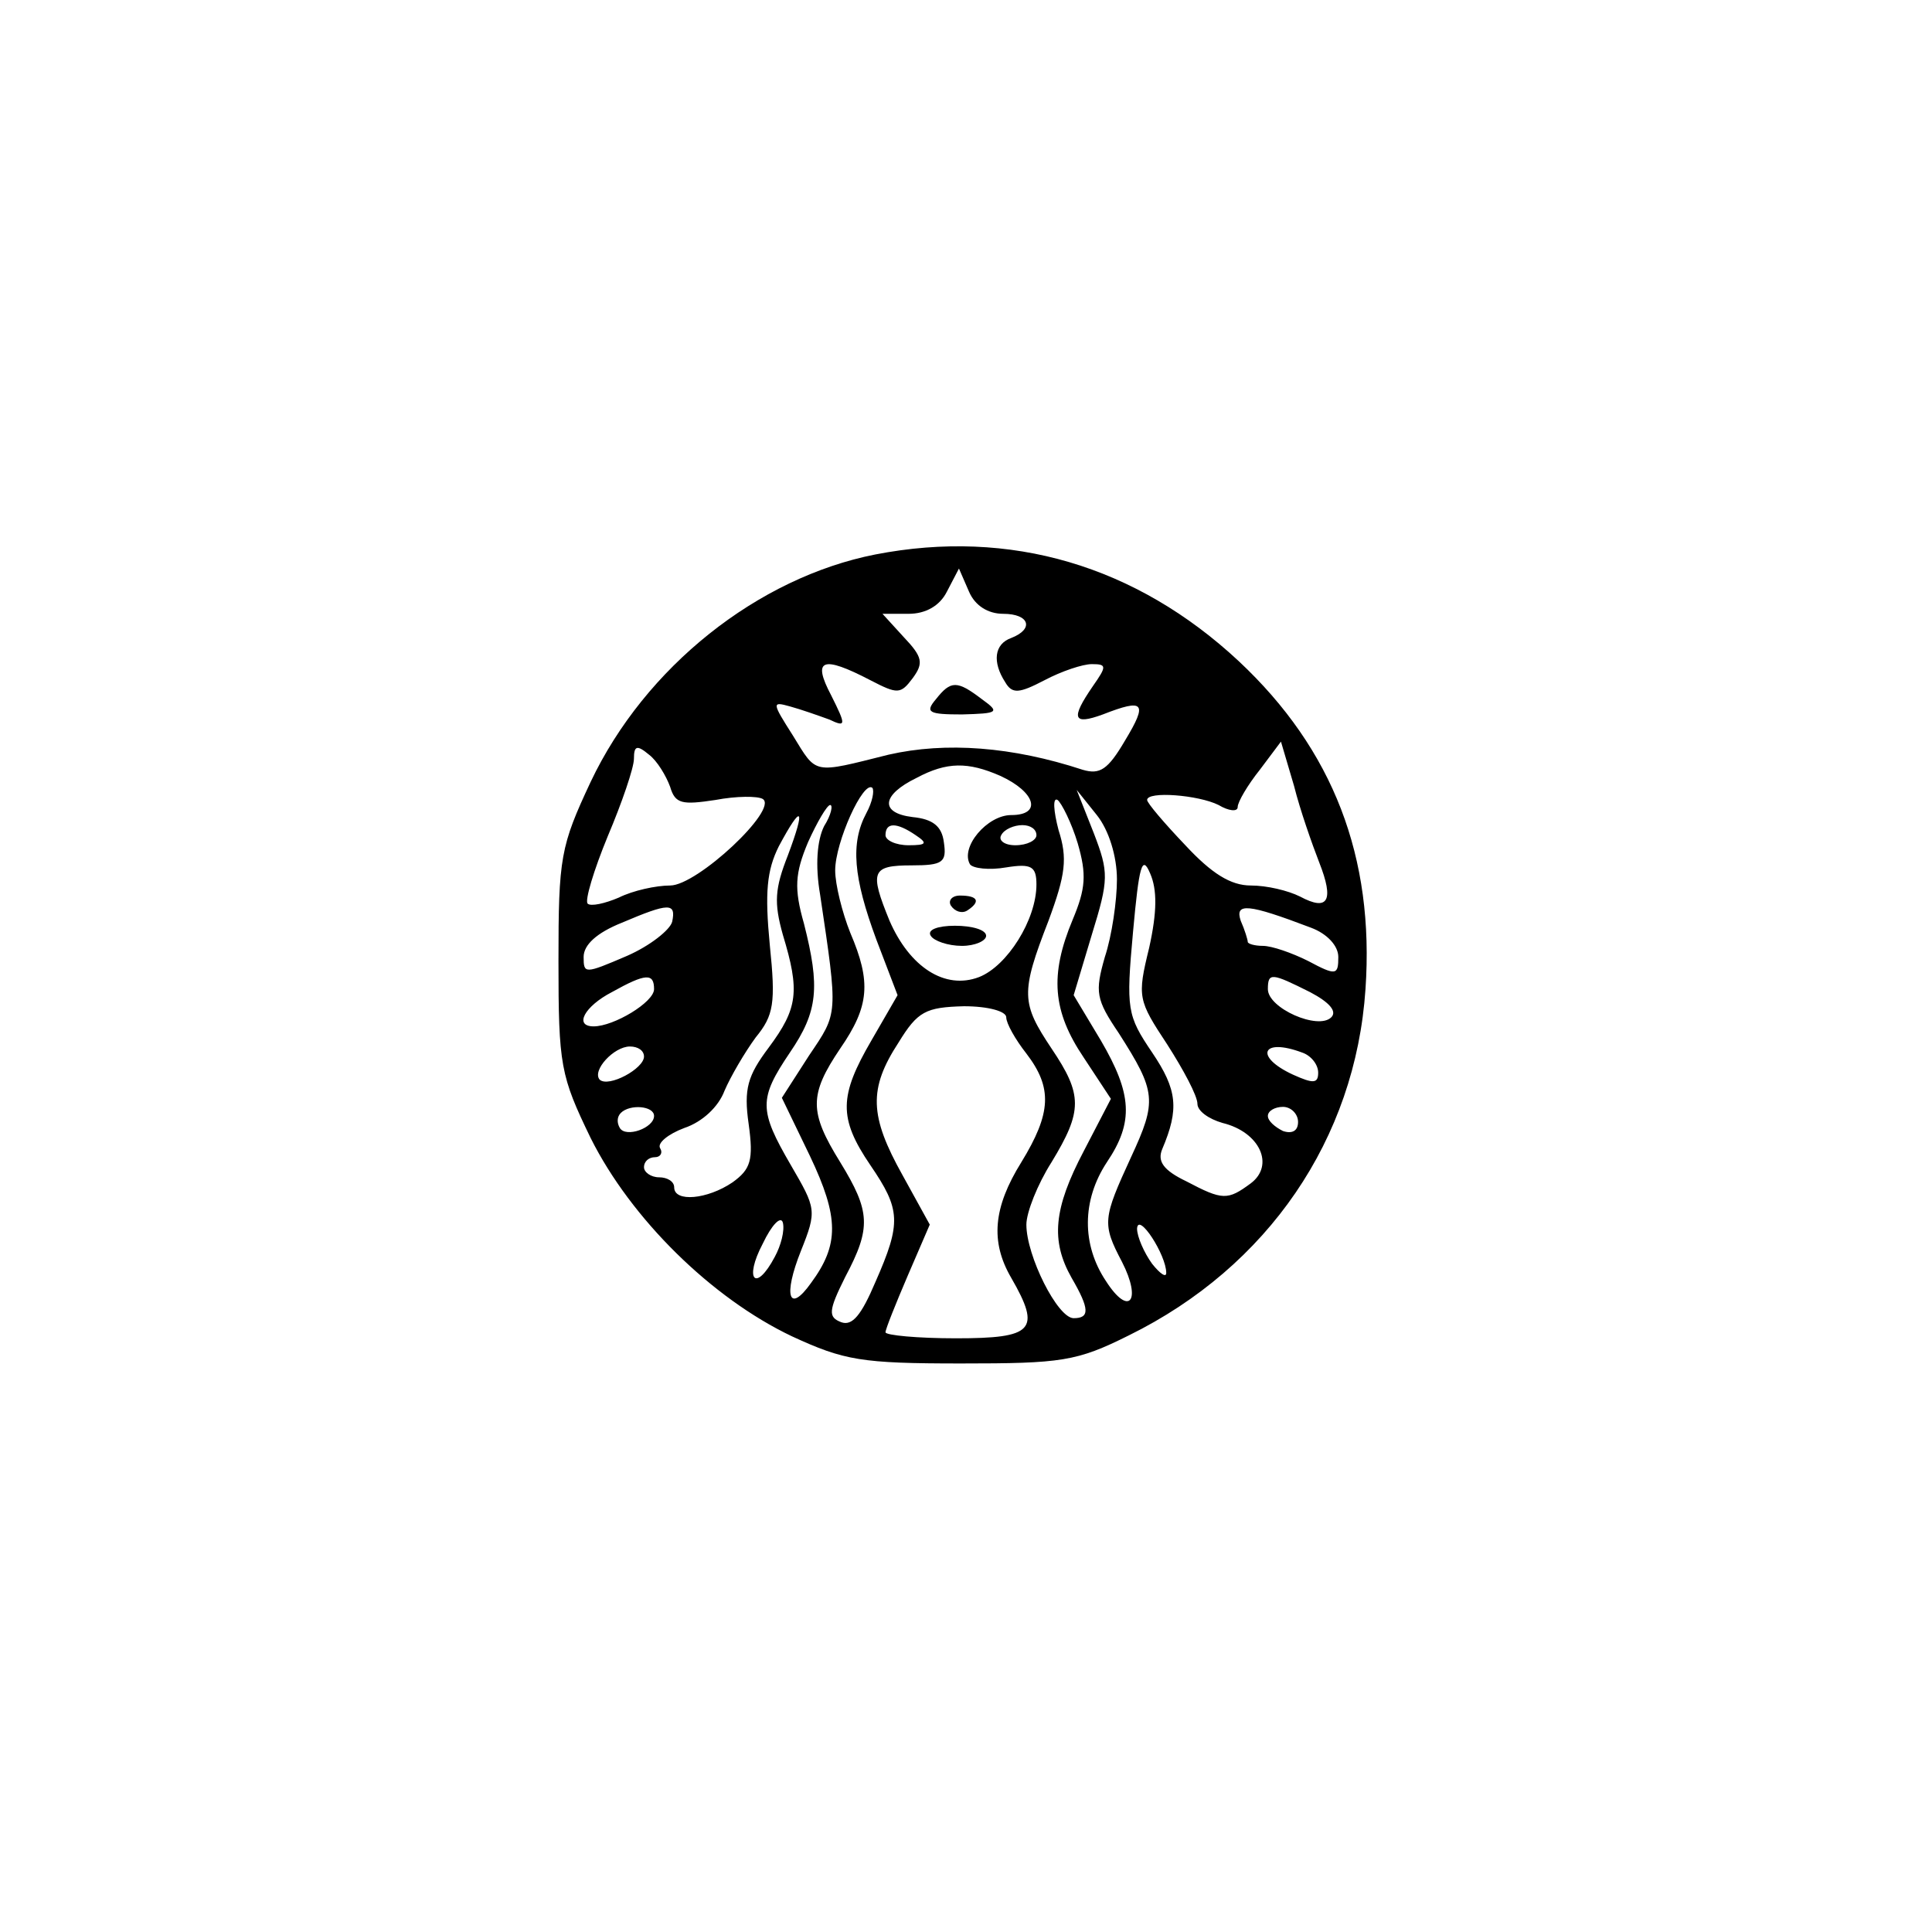 <?xml version="1.0" standalone="no"?>
<!DOCTYPE svg PUBLIC "-//W3C//DTD SVG 20010904//EN"
 "http://www.w3.org/TR/2001/REC-SVG-20010904/DTD/svg10.dtd">
<svg version="1.0" xmlns="http://www.w3.org/2000/svg"
 width="192pt" height="192pt" viewBox="0 0 192 192"
 preserveAspectRatio="xMidYMid meet">
<g transform="translate(0,192) scale(0.1,-0.1)"
fill="#000000" stroke="none">
811 c445 -92 729 -532 635 -987 -62 -301 -295 -546 -601 -630 -91 -26 -329
-26 -420 0 -291 80 -516 305 -596 596 -26 91 -26 329 0 420 120 433 542 692
982 601z"/>
<path d="M870 1369 c-117 -23 -229 -112 -283 -226 -30 -64 -32 -75 -32 -178 0
-104 2 -114 32 -176 40 -80 120 -159 200 -197 52 -24 69 -27 168 -27 100 0
115 2 167 28 138 68 225 195 235 344 9 131 -32 238 -126 326 -102 95 -227 132
-361 106z m127 -59 c26 0 31 -15 8 -24 -17 -6 -19 -24 -6 -44 7 -12 14 -11 39
2 17 9 38 16 47 16 15 0 15 -2 1 -22 -22 -32 -20 -39 10 -28 41 16 45 12 22
-26 -17 -29 -25 -34 -42 -29 -70 23 -136 28 -193 15 -76 -19 -71 -20 -95 19
-21 33 -21 34 -3 29 11 -3 28 -9 39 -13 17 -8 17 -6 2 24 -19 36 -9 40 39 15
27 -14 30 -14 42 2 11 15 10 21 -9 41 l-21 23 26 0 c17 0 31 8 38 22 l12 23
10 -23 c6 -14 19 -22 34 -22z m-331 -172 c5 -17 12 -18 45 -13 21 4 42 4 47 1
16 -10 -65 -86 -92 -86 -14 0 -37 -5 -51 -12 -14 -6 -28 -9 -31 -6 -3 3 6 33
20 67 14 33 26 68 26 77 0 13 3 14 15 4 8 -6 17 -21 21 -32z m645 -75 c15 -38
9 -49 -19 -34 -12 6 -33 11 -49 11 -20 0 -39 12 -65 40 -21 22 -38 42 -38 45
0 9 51 5 71 -5 10 -6 19 -7 19 -2 0 5 10 22 22 37 l21 28 13 -44 c6 -24 18
-58 25 -76z m-317 86 c35 -16 42 -39 11 -39 -24 0 -51 -32 -41 -49 3 -4 19 -6
36 -3 25 4 30 1 30 -17 0 -35 -29 -81 -57 -92 -34 -13 -69 10 -89 56 -20 49
-18 55 22 55 31 0 35 3 32 23 -2 16 -11 23 -31 25 -33 4 -31 22 4 39 30 16 51
16 83 2z m-133 -37 c-16 -30 -13 -64 10 -126 l21 -55 -26 -45 c-32 -55 -33
-77 -1 -124 30 -44 31 -57 5 -116 -14 -33 -23 -44 -34 -40 -13 5 -13 11 4 45
26 49 25 65 -5 114 -31 50 -31 67 0 113 29 42 31 66 10 115 -8 20 -15 48 -15
62 0 28 28 90 37 82 2 -3 0 -14 -6 -25z m210 -30 c9 -31 8 -45 -5 -76 -23 -55
-20 -91 11 -137 l27 -41 -27 -52 c-30 -57 -33 -89 -12 -126 18 -31 18 -40 2
-40 -16 0 -47 62 -47 93 0 12 11 40 25 62 31 51 31 67 0 113 -30 45 -31 55 -3
127 17 46 19 62 10 90 -5 19 -6 33 -1 30 4 -3 14 -23 20 -43z m39 -36 c0 -21
-5 -56 -12 -77 -10 -35 -9 -42 14 -76 37 -58 38 -67 12 -123 -28 -61 -29 -66
-9 -104 20 -39 7 -55 -16 -19 -24 36 -24 80 1 118 27 40 25 68 -6 121 l-27 45
18 60 c17 55 17 62 2 101 l-17 43 20 -25 c12 -15 20 -41 20 -64z m-291 53 c-7
-14 -9 -39 -4 -68 18 -121 18 -117 -11 -160 l-27 -42 28 -58 c29 -61 29 -88 1
-126 -22 -31 -28 -13 -10 32 16 40 15 42 -10 85 -32 55 -32 66 -1 112 28 41
30 65 14 128 -10 35 -9 50 4 81 9 20 19 37 22 37 3 0 1 -10 -6 -21z m-36 -29
c-13 -33 -14 -47 -5 -79 17 -56 15 -73 -14 -112 -21 -28 -25 -41 -20 -76 5
-36 2 -45 -16 -58 -25 -17 -58 -20 -58 -5 0 6 -7 10 -15 10 -8 0 -15 5 -15 10
0 6 5 10 11 10 5 0 8 4 5 9 -3 5 8 14 24 20 18 6 34 21 40 37 6 14 20 38 31
53 18 22 20 34 14 92 -5 52 -3 74 9 98 23 43 27 39 9 -9z m127 20 c12 -8 11
-10 -7 -10 -13 0 -23 5 -23 10 0 13 11 13 30 0z m120 0 c0 -5 -9 -10 -21 -10
-11 0 -17 5 -14 10 3 6 13 10 21 10 8 0 14 -4 14 -10z m112 -112 c-12 -49 -11
-52 18 -96 16 -25 30 -51 30 -59 0 -7 11 -15 25 -19 37 -9 52 -42 28 -60 -23
-17 -28 -17 -64 2 -23 11 -29 20 -24 32 17 40 15 59 -10 96 -25 37 -26 43 -19
120 6 66 9 77 17 58 7 -16 7 -38 -1 -74z m-474 26 c-2 -8 -22 -24 -45 -34 -42
-18 -43 -18 -43 -1 0 12 13 24 38 34 47 20 54 20 50 1z m635 -6 c16 -6 27 -18
27 -29 0 -18 -2 -19 -30 -4 -16 8 -36 15 -45 15 -8 0 -15 2 -15 4 0 2 -3 12
-7 21 -6 18 7 17 70 -7z m-653 -61 c0 -13 -40 -37 -60 -37 -20 0 -9 20 18 34
34 19 42 19 42 3z m652 -3 c19 -10 27 -19 21 -25 -13 -13 -63 9 -63 28 0 17 4
16 42 -3z m-302 -25 c0 -6 9 -22 20 -36 26 -34 25 -59 -5 -108 -28 -45 -31
-79 -10 -115 30 -52 22 -60 -55 -60 -38 0 -70 3 -70 6 0 3 10 28 22 56 l22 51
-27 49 c-33 59 -34 86 -4 132 19 31 27 35 65 36 24 0 42 -5 42 -11z m-360 -39
c0 -12 -35 -31 -44 -23 -8 9 14 33 30 33 8 0 14 -4 14 -10z m654 4 c9 -3 16
-12 16 -20 0 -11 -5 -11 -25 -2 -39 18 -31 37 9 22z m-644 -63 c0 -12 -28 -22
-34 -12 -3 5 -3 11 1 15 9 9 33 7 33 -3z m640 -6 c0 -9 -6 -12 -15 -9 -8 4
-15 10 -15 15 0 5 7 9 15 9 8 0 15 -7 15 -15z m-520 -134 c-19 -36 -31 -23
-12 13 9 19 18 28 20 21 2 -8 -2 -23 -8 -34z m389 -16 c0 -5 -6 -1 -14 9 -8
11 -15 27 -15 35 1 17 29 -26 29 -44z"/>
<path d="M930 1225 c-11 -13 -7 -15 26 -15 36 1 38 2 20 15 -25 19 -31 19 -46
0z"/>
<path d="M945 1020 c4 -6 11 -8 16 -5 14 9 11 15 -7 15 -8 0 -12 -5 -9 -10z"/>
<path d="M925 990 c3 -5 17 -10 31 -10 13 0 24 5 24 10 0 6 -14 10 -31 10 -17
0 -28 -4 -24 -10z"/>
</g>
</svg>
